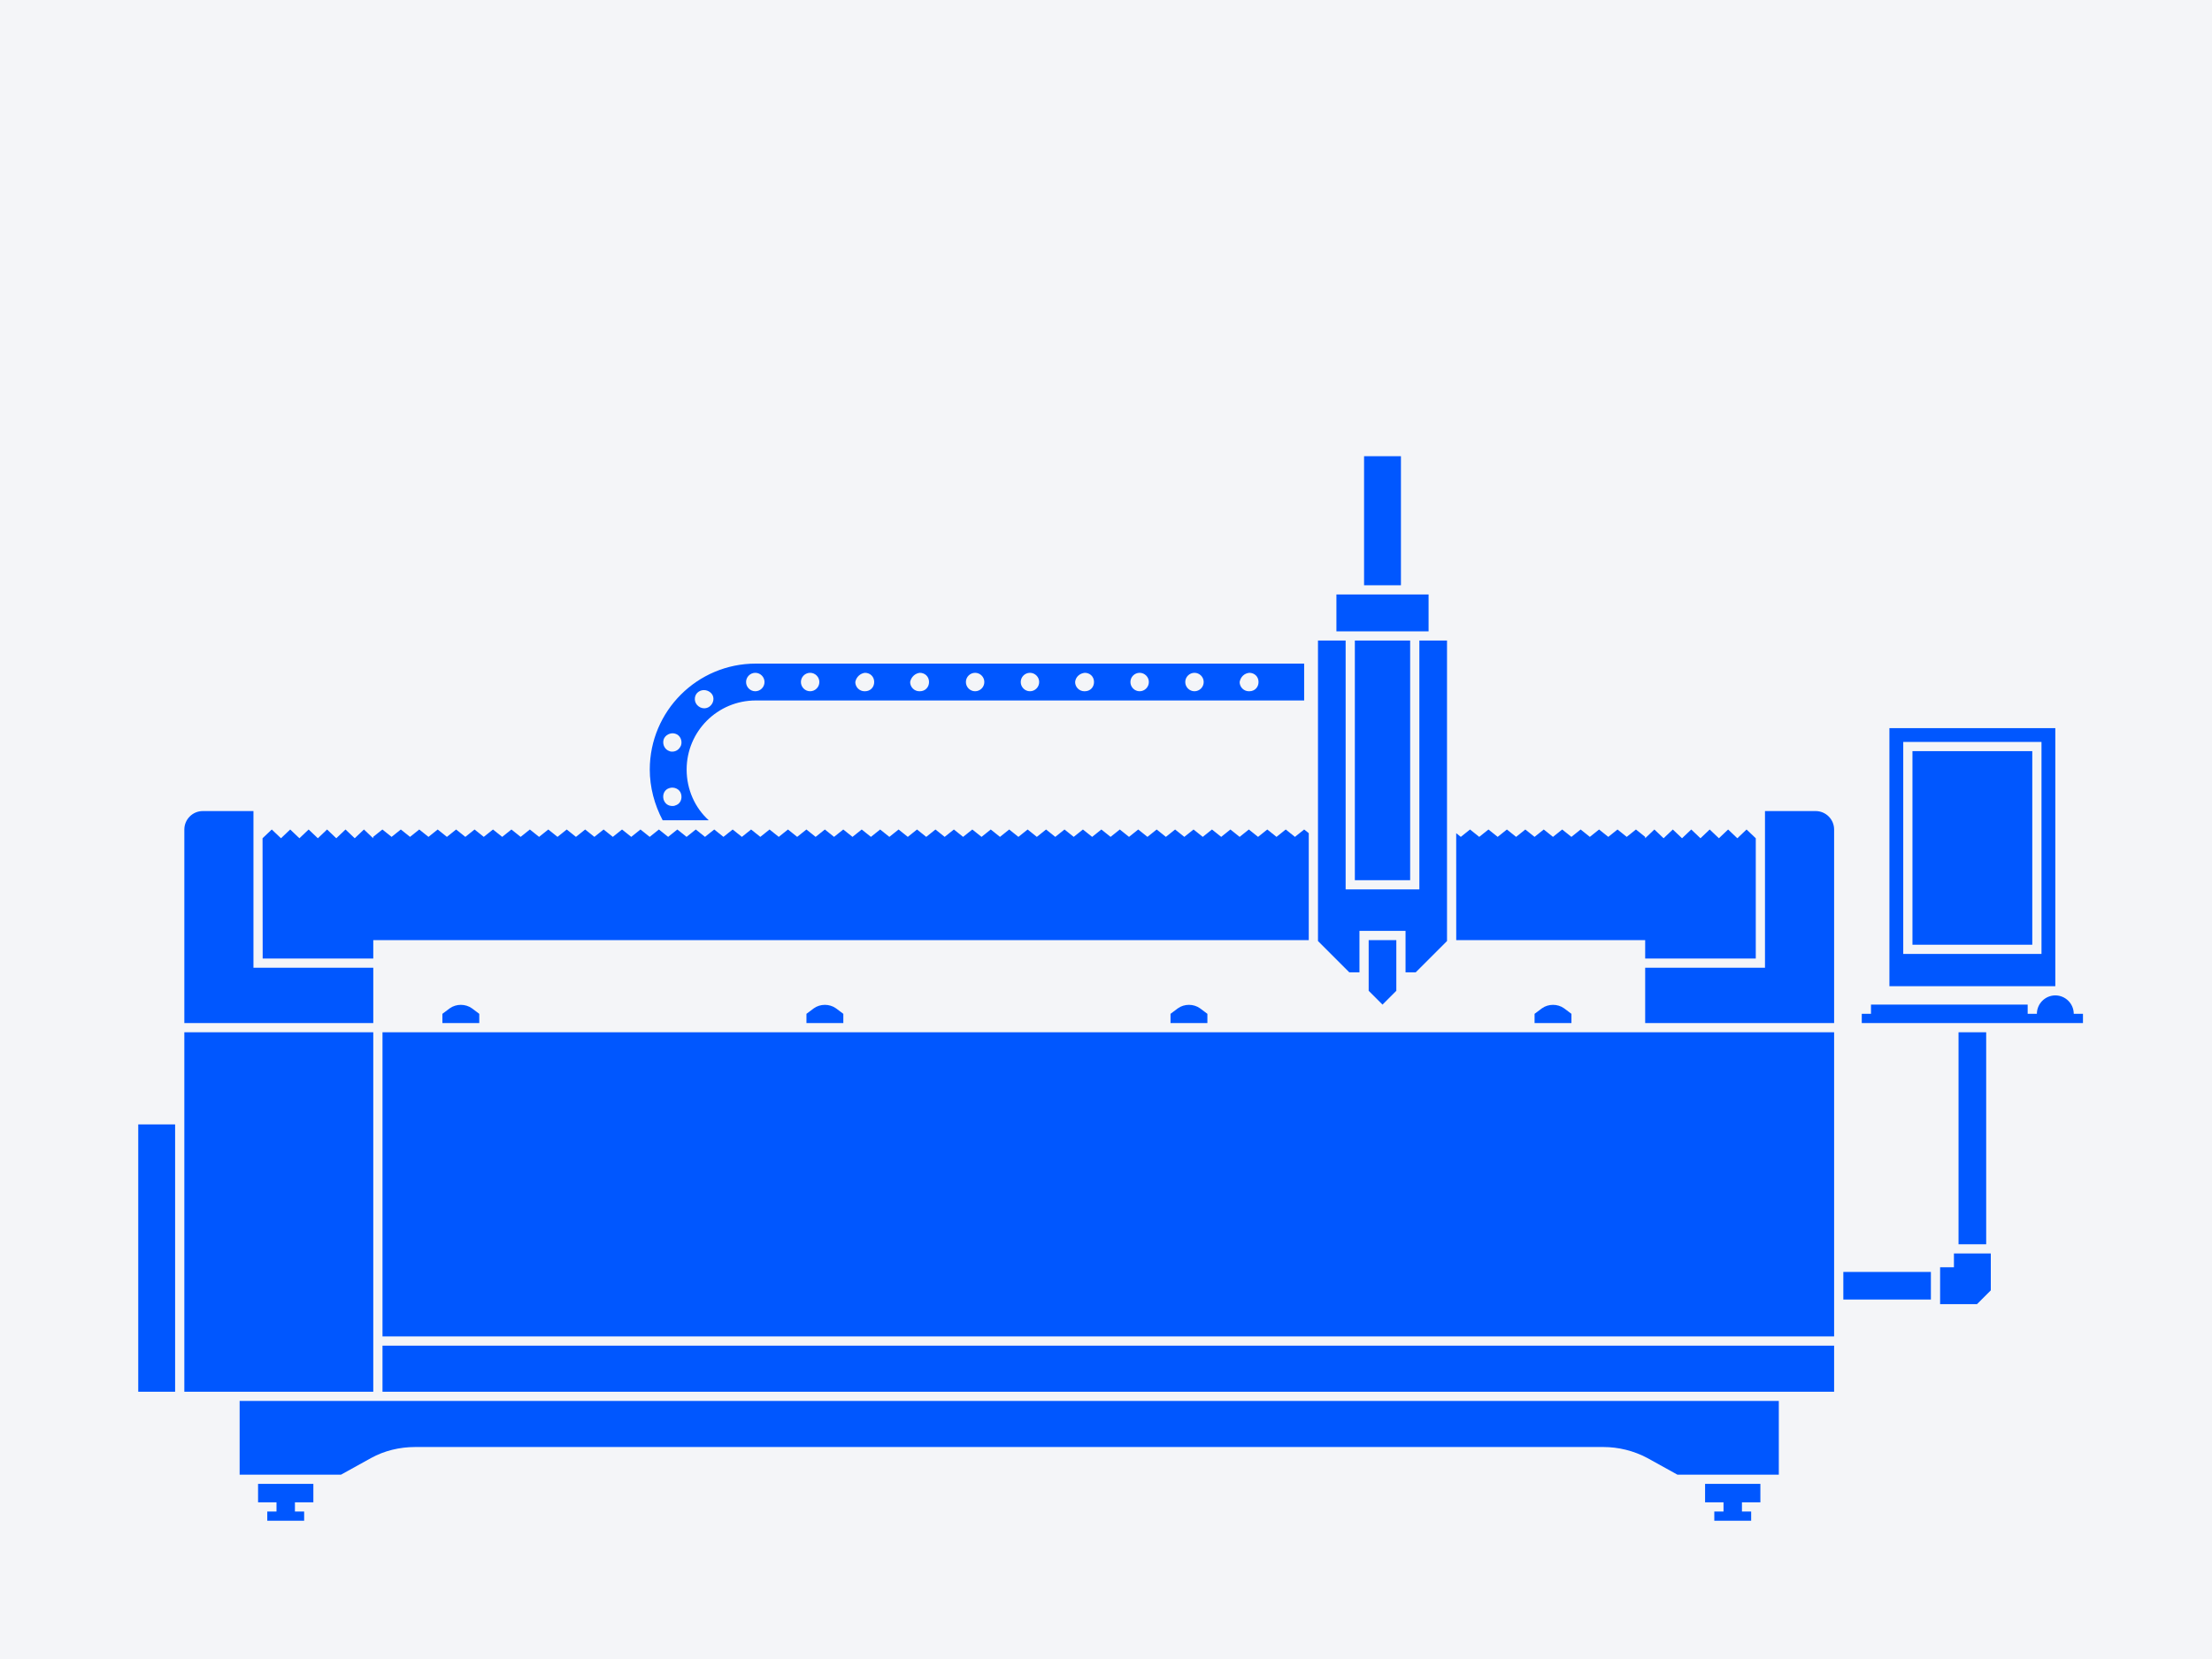<svg version="1.1" id="Layer_1" xmlns="http://www.w3.org/2000/svg" x="0" y="0" viewBox="0 0 480 360" xml:space="preserve"><style>.st1{fill:#0057ff}</style><path d="M0 0h480v360H0V0z" fill="#f4f5f8"/><path class="st1" d="M81 210H55v-34H44c-2.2 0-4 1.8-4 4v42h41v-12zm313-34h-11v34h-26v12h41v-42c0-2.2-1.8-4-4-4zM97.6 218.8L96 220v2h8v-2l-1.6-1.2c-1.4-1-3.4-1-4.8 0zm79 0L175 220v2h8v-2l-1.6-1.2c-1.4-1-3.4-1-4.8 0zm79 0L254 220v2h8v-2l-1.6-1.2c-1.4-1-3.4-1-4.8 0zm79 0L333 220v2h8v-2l-1.6-1.2c-1.4-1-3.4-1-4.8 0zM295 211v-9h10v9h2.2l6.8-6.8V139h-6v54h-16v-54h-6v65.2l6.8 6.8h2.2z"/><path class="st1" d="M294 139h12v52h-12v-52zm-4-10h20v8h-20v-8zm10 89l3-3v-11h-6v11l3 3zm-4-119h8v28h-8V99zm119 64h26v42h-26v-42z"/><path class="st1" d="M446 158h-36v56h36v-56zm-3 49h-30v-46h30v46zm7 13c0-2.2-1.8-4-4-4s-4 1.8-4 4h-2v-2h-34v2h-2v2h48v-2h-2zM30 244h8v58h-8v-58zm22 76h22l6.5-3.6c2.9-1.6 6.2-2.4 9.6-2.4h257.8c3.3 0 6.6.8 9.6 2.4l6.5 3.6h22v-16H52v16zm4 6h4v2h-2v2h8v-2h-2v-2h4v-4H56v4zm314 0h4v2h-2v2h8v-2h-2v-2h4v-4h-12v4zM40 224h41v78H40v-78zm43 0h315v66H83v-66zm0 68h315v10H83v-10zm341-17h-3v8h8l3-3v-8h-8v3zm1-51h6v46h-6v-46zm-25 52h19v6h-19v-6zm-246.2-98c-3-2.7-4.8-6.7-4.8-11 0-8.3 6.7-15 15-15h119v-8H164c-12.7 0-23 10.3-23 23 0 3.8 1 7.6 2.8 11h10zm117.3-32c1.1 0 2 .8 2 2 0 1.1-.8 2-2 2h-.1c-1.1 0-2-.9-2-2 .2-1.1 1-1.9 2.1-2zm-11.9 0c1.1 0 2 .9 2 2s-.9 2-2 2-2-.9-2-2 .9-2 2-2zm-11.9 0c1.1 0 2 .9 2 2s-.9 2-2 2-2-.9-2-2 .9-2 2-2zm-11.9 0c1.1 0 2 .8 2 2 0 1.1-.8 2-2 2h-.1c-1.1 0-2-.9-2-2 .1-1.1 1-1.9 2.1-2zm-11.9 0c1.1 0 2 .9 2 2s-.9 2-2 2-2-.9-2-2 .9-2 2-2zm-11.9 0c1.1 0 2 .9 2 2s-.9 2-2 2-2-.9-2-2 .9-2 2-2zm-12 0c1.1 0 2 .8 2 2 0 1.1-.8 2-2 2h-.1c-1.1 0-2-.9-2-2 .2-1.1 1.1-1.9 2.1-2zm-11.9 0c1.1 0 2 .8 2 2 0 1.1-.8 2-2 2h-.1c-1.1 0-2-.9-2-2 .2-1.1 1.1-1.9 2.1-2zm-11.9 0c1.1 0 2 .9 2 2s-.9 2-2 2-2-.9-2-2 .9-2 2-2zm-11.9 0c1.1 0 2 .9 2 2s-.9 2-2 2-2-.9-2-2 .9-2 2-2zm-12.3 4.1c.9-.6 2.1-.4 2.8.4s.5 2.1-.4 2.8c-.4.3-.8.4-1.2.4-.6 0-1.2-.3-1.6-.8-.7-.9-.5-2.2.4-2.8zm-7.6 10.4c.3-1 1.5-1.6 2.5-1.3 1.1.3 1.6 1.5 1.3 2.5-.3.8-1 1.4-1.9 1.4-.2 0-.4 0-.6-.1-1-.3-1.6-1.4-1.3-2.5zm1.3 10.5c1-.3 2.2.2 2.5 1.3.3 1.1-.2 2.2-1.3 2.5-.2.1-.4.1-.6.1-.9 0-1.6-.5-1.9-1.4-.3-1.1.2-2.2 1.3-2.5zM65 208h16v-4h203v-23.2l-1-.8-2 1.6-2-1.6-2 1.6-2-1.6-2 1.6-2-1.6-2 1.6-2-1.6-2 1.6-2-1.6-2 1.6-2-1.6-2 1.6-2-1.6-2 1.6-2-1.6-2 1.6-2-1.6-2 1.6-2-1.6-2 1.6-2-1.6-2 1.6-2-1.6-2 1.6-2-1.6-2 1.6-2-1.6-2 1.6-2-1.6-2 1.6-2-1.6-2 1.6-2-1.6-2 1.6-2-1.6-2 1.6-2-1.6-2 1.6-2-1.6-2 1.6-2-1.6-2 1.6-2-1.6-2 1.6-2-1.6-2 1.6-2-1.6-2 1.6-2-1.6-2 1.6-2-1.6-2 1.6-2-1.6-2 1.6-2-1.6-2 1.6-2-1.6-2 1.6-2-1.6-2 1.6-2-1.6-2 1.6-2-1.6-2 1.6-2-1.6-2 1.6-2-1.6-2 1.6-2-1.6-2 1.6-2-1.6-2 1.6-2-1.6-2 1.6-2-1.6-2 1.6-2-1.6-2 1.6-2-1.6-2 1.6-2-1.6-2 1.6-2-1.6-2 1.6-2-1.6-2 1.6-2-1.6-2 1.6-2-1.6-2 1.6-2-1.6-2 1.6-2-1.6-2 1.6-2-1.6-2 1.6-2-1.6-2 1.6-2-1.6-2 1.6v.3l-2-1.9-2 1.9-2-1.9-2 1.9-2-1.9-2 1.9-2-1.9-2 1.9-2-1.9-2 1.9-2-1.9-2 1.9V208h8zm256-4h36v4h24v-26.1l-2-1.9-2 1.9-2-1.9-2 1.9-2-1.9-2 1.9-2-1.9-2 1.9-2-1.9-2 1.9-2-1.9-2 1.9v-.3l-2-1.6-2 1.6-2-1.6-2 1.6-2-1.6-2 1.6-2-1.6-2 1.6-2-1.6-2 1.6-2-1.6-2 1.6-2-1.6-2 1.6-2-1.6-2 1.6-2-1.6-2 1.6-2-1.6-2 1.6-1-.8V204h5z"/></svg>
